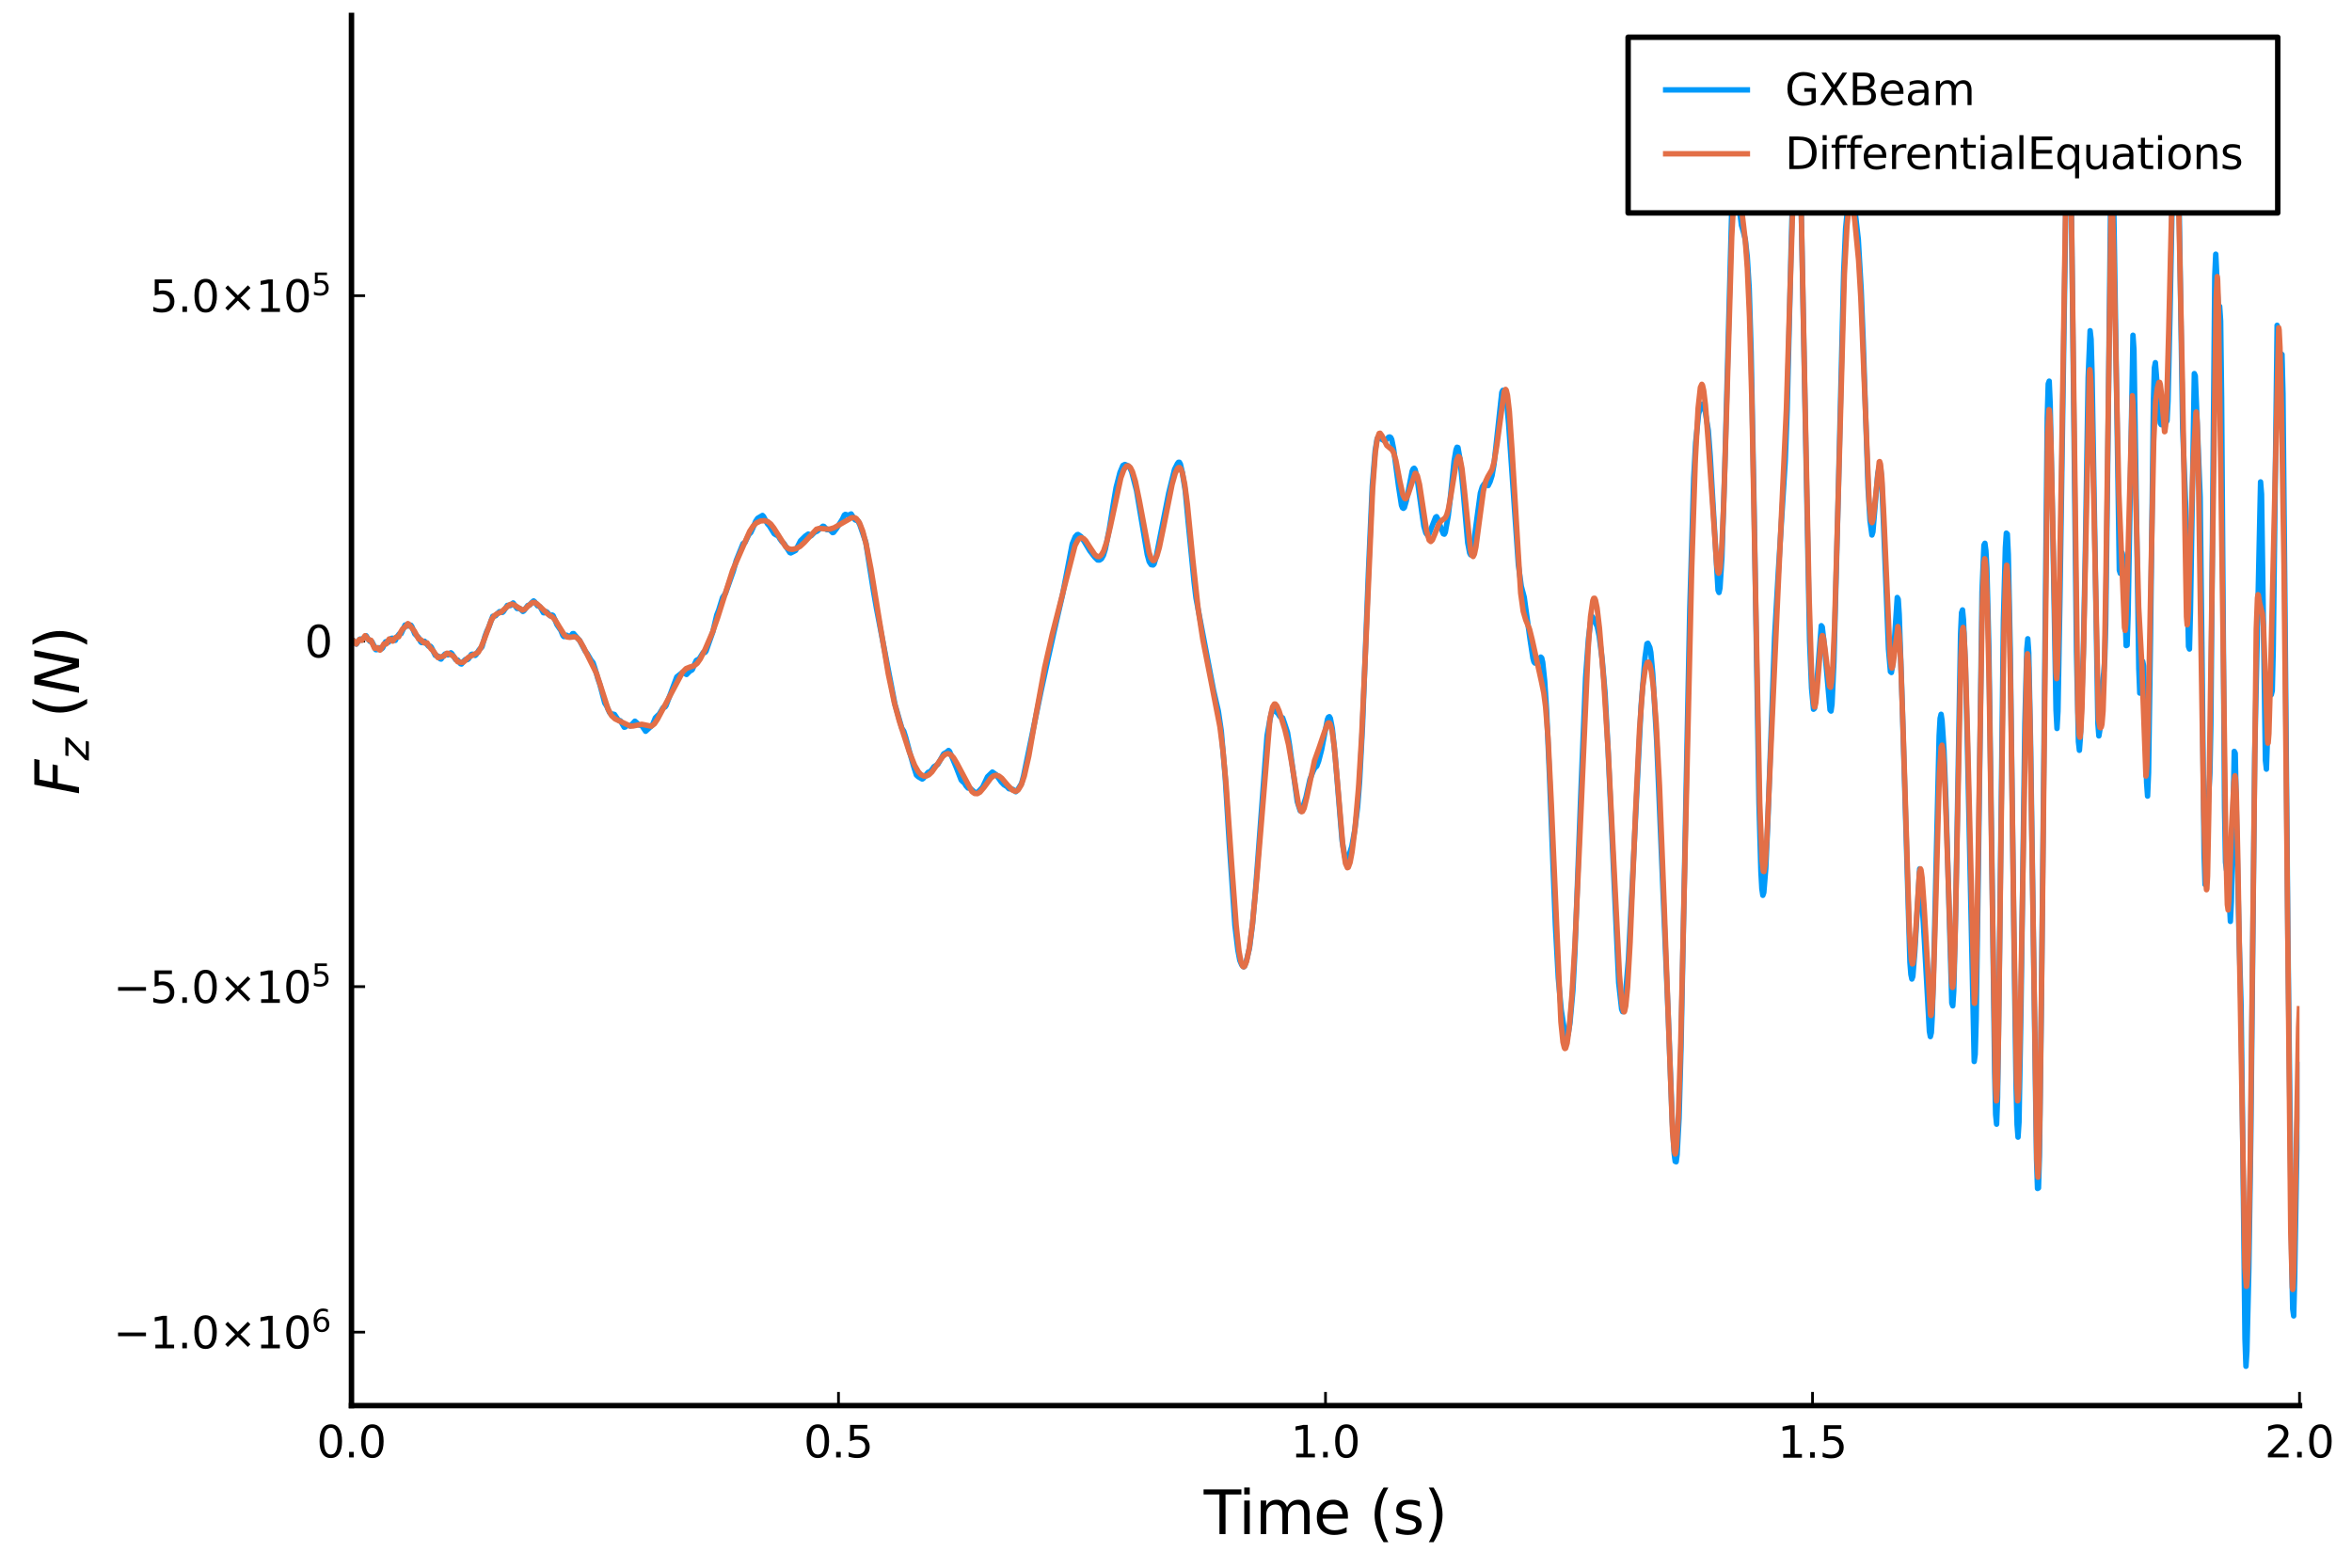 <?xml version="1.0" encoding="utf-8" standalone="no"?>
<!DOCTYPE svg PUBLIC "-//W3C//DTD SVG 1.1//EN"
  "http://www.w3.org/Graphics/SVG/1.1/DTD/svg11.dtd">
<svg xmlns:xlink="http://www.w3.org/1999/xlink" width="432pt" height="288pt" viewBox="0 0 432 288" xmlns="http://www.w3.org/2000/svg" version="1.1">
 <defs>
  <style type="text/css">*{stroke-linejoin: round; stroke-linecap: butt}</style>
 </defs>
 <g id="figure_1">
  <g id="patch_1">
   <path d="M 0 288 
L 432 288 
L 432 0 
L 0 0 
z
" style="fill: #ffffff"/>
  </g>
  <g id="axes_1">
   <g id="patch_2">
    <path d="M 64.558 258.225 
L 422.362 258.225 
L 422.362 2.835 
L 64.558 2.835 
z
" style="fill: #ffffff"/>
   </g>
   <g id="line2d_1">
    <path d="M 64.558 117.788 
L 64.736 117.624 
L 64.915 117.674 
L 65.452 118.327 
L 65.81 117.789 
L 66.168 117.391 
L 66.525 117.553 
L 66.704 117.438 
L 67.241 116.789 
L 67.599 117.37 
L 67.957 117.832 
L 68.314 117.893 
L 68.672 118.609 
L 69.03 119.357 
L 69.209 119.35 
L 69.567 119.01 
L 69.746 119.011 
L 70.104 119.183 
L 70.282 119.024 
L 70.819 117.906 
L 70.998 117.856 
L 71.356 117.985 
L 71.714 117.524 
L 71.893 117.274 
L 72.071 117.243 
L 72.608 117.643 
L 72.966 116.953 
L 73.324 116.47 
L 73.682 116.396 
L 74.039 115.612 
L 74.397 114.824 
L 74.576 114.8 
L 74.934 115.007 
L 75.471 114.851 
L 75.649 115.104 
L 76.186 116.448 
L 76.902 117.152 
L 77.26 117.902 
L 77.439 118.053 
L 77.975 117.802 
L 78.333 118.263 
L 78.691 118.694 
L 79.049 118.722 
L 79.228 118.911 
L 79.943 120.392 
L 80.48 120.547 
L 80.838 121.029 
L 81.017 121.08 
L 81.374 120.562 
L 81.732 120.161 
L 82.269 120.308 
L 82.806 119.921 
L 82.984 120.06 
L 83.7 121.184 
L 84.058 121.253 
L 84.416 121.704 
L 84.595 121.937 
L 84.773 121.985 
L 85.131 121.505 
L 85.489 121.153 
L 85.847 121.18 
L 86.026 121.058 
L 86.563 120.237 
L 86.741 120.175 
L 87.278 120.41 
L 87.457 120.245 
L 87.994 119.387 
L 88.53 118.83 
L 89.067 116.925 
L 89.425 115.956 
L 89.783 115.206 
L 90.498 113.23 
L 90.856 113.157 
L 91.035 113.121 
L 91.393 112.707 
L 91.751 112.362 
L 92.287 112.503 
L 92.466 112.341 
L 93.182 111.219 
L 93.719 111.252 
L 94.255 110.771 
L 94.613 111.3 
L 94.971 111.784 
L 95.508 111.788 
L 96.044 112.327 
L 96.223 112.211 
L 96.939 111.238 
L 97.297 111.137 
L 97.654 110.709 
L 98.012 110.397 
L 98.191 110.537 
L 98.728 111.291 
L 99.086 111.387 
L 99.265 111.566 
L 99.801 112.56 
L 99.98 112.587 
L 100.338 112.373 
L 100.517 112.489 
L 101.054 113.14 
L 101.411 112.984 
L 101.59 113.086 
L 101.948 113.91 
L 102.306 114.779 
L 103.022 115.829 
L 103.379 116.719 
L 103.558 116.935 
L 103.737 116.916 
L 104.095 116.701 
L 104.453 116.897 
L 104.632 116.978 
L 104.811 116.87 
L 105.168 116.413 
L 105.347 116.393 
L 106.242 117.423 
L 106.421 117.593 
L 107.494 119.626 
L 107.852 120.072 
L 108.567 121.299 
L 108.925 121.736 
L 109.283 122.803 
L 109.82 124.69 
L 110.178 125.72 
L 111.072 129.145 
L 111.43 129.7 
L 111.967 130.912 
L 112.146 131.097 
L 112.861 131.251 
L 113.577 132.309 
L 113.935 132.403 
L 114.292 132.993 
L 114.65 133.593 
L 114.829 133.561 
L 115.187 133.235 
L 115.545 133.301 
L 115.724 133.361 
L 115.902 133.274 
L 116.618 132.49 
L 116.976 132.808 
L 117.334 133.175 
L 117.87 133.285 
L 118.586 134.342 
L 119.838 133.184 
L 120.375 131.87 
L 120.733 131.508 
L 121.091 131.184 
L 121.806 129.986 
L 122.164 129.868 
L 122.343 129.604 
L 124.311 124.354 
L 125.384 123.502 
L 126.1 123.91 
L 126.816 123.177 
L 126.994 123.153 
L 127.173 122.999 
L 127.531 122.114 
L 127.889 121.328 
L 128.426 121.045 
L 129.141 119.889 
L 129.499 119.849 
L 129.678 119.62 
L 130.93 116.077 
L 131.646 112.992 
L 132.004 112.084 
L 132.719 109.766 
L 133.256 108.983 
L 134.687 104.93 
L 135.224 102.978 
L 136.476 99.858 
L 136.834 99.669 
L 137.192 98.915 
L 137.55 98.189 
L 137.907 97.825 
L 138.265 97.057 
L 138.802 95.752 
L 139.16 95.223 
L 140.054 94.691 
L 140.233 94.876 
L 140.949 96.2 
L 141.307 96.601 
L 142.201 98.05 
L 142.559 98.282 
L 142.917 98.422 
L 143.275 99.038 
L 143.632 99.531 
L 143.99 99.839 
L 145.064 101.505 
L 145.242 101.581 
L 145.779 101.312 
L 146.137 101.115 
L 146.495 100.41 
L 147.031 99.356 
L 147.926 98.48 
L 148.463 98.112 
L 148.999 98.413 
L 149.357 98.045 
L 149.715 97.72 
L 150.073 97.597 
L 150.967 96.826 
L 151.146 96.674 
L 151.325 96.703 
L 151.862 97.298 
L 152.399 97.303 
L 152.935 97.851 
L 153.114 97.793 
L 153.651 97.081 
L 154.724 95.383 
L 155.082 94.616 
L 155.261 94.497 
L 155.798 94.667 
L 156.334 94.419 
L 156.692 94.984 
L 157.05 95.495 
L 157.587 95.702 
L 157.945 96.45 
L 159.018 99.596 
L 160.449 108.675 
L 160.986 111.773 
L 164.385 129.429 
L 165.637 133.767 
L 165.995 134.314 
L 166.353 135.456 
L 167.069 138.14 
L 167.784 140.694 
L 168.321 142.384 
L 168.679 142.708 
L 169.394 143.117 
L 169.573 143.007 
L 170.468 141.886 
L 170.825 141.783 
L 171.183 141.368 
L 171.541 140.854 
L 172.257 140.417 
L 173.33 138.487 
L 173.867 138.185 
L 174.225 137.871 
L 174.404 138.023 
L 175.656 141.007 
L 176.55 143.316 
L 176.908 143.671 
L 177.087 143.767 
L 177.445 144.367 
L 177.803 144.771 
L 178.16 144.778 
L 179.055 145.588 
L 179.592 145.56 
L 180.486 144.594 
L 181.381 142.7 
L 182.275 141.836 
L 182.991 142.342 
L 183.885 143.625 
L 184.422 144.179 
L 184.959 144.511 
L 185.317 144.898 
L 185.674 144.946 
L 186.032 145.013 
L 186.569 145.446 
L 186.927 145.078 
L 187.642 143.91 
L 188 142.555 
L 191.22 126.937 
L 192.473 121.144 
L 193.546 116.291 
L 195.156 109.271 
L 196.945 99.921 
L 197.482 98.622 
L 197.84 98.228 
L 198.019 98.196 
L 198.555 98.574 
L 199.092 99.385 
L 200.165 101.18 
L 201.06 102.343 
L 201.597 102.873 
L 201.954 102.885 
L 202.312 102.652 
L 202.67 102.015 
L 203.028 100.858 
L 203.743 97.231 
L 204.459 92.757 
L 204.996 89.575 
L 205.711 86.806 
L 206.248 85.508 
L 206.606 85.329 
L 206.964 85.471 
L 207.5 85.885 
L 207.858 86.665 
L 208.753 90.137 
L 209.647 95.482 
L 210.721 101.875 
L 211.078 103.187 
L 211.436 103.733 
L 211.794 103.792 
L 211.973 103.616 
L 212.331 102.428 
L 214.657 90.6 
L 215.73 86.232 
L 216.267 85.167 
L 216.446 84.933 
L 216.624 84.927 
L 216.803 85.255 
L 217.161 86.773 
L 217.698 90.157 
L 218.235 95.877 
L 219.308 106.825 
L 219.666 109.84 
L 222.886 126.772 
L 223.781 130.658 
L 224.317 134.295 
L 225.033 142.699 
L 225.748 154.349 
L 226.822 170.024 
L 227.359 174.515 
L 227.716 176.418 
L 228.074 177.27 
L 228.432 177.62 
L 228.611 177.463 
L 228.969 176.366 
L 229.505 174.127 
L 230.042 169.849 
L 230.579 163.889 
L 232.726 135.142 
L 233.262 132.167 
L 233.62 130.585 
L 233.799 130.338 
L 234.694 131.021 
L 235.051 131.599 
L 235.588 131.874 
L 235.946 132.919 
L 236.483 134.578 
L 236.84 136.806 
L 238.272 147.275 
L 238.808 148.941 
L 238.987 149.033 
L 239.166 148.715 
L 239.882 146.434 
L 240.597 143.185 
L 241.134 141.814 
L 241.492 141.061 
L 241.85 140.76 
L 242.207 139.803 
L 242.744 137.731 
L 243.818 132.15 
L 243.996 131.753 
L 244.175 131.664 
L 244.354 131.983 
L 244.712 133.846 
L 245.249 139.081 
L 246.501 154.449 
L 247.038 157.491 
L 247.217 157.921 
L 247.396 157.951 
L 247.753 157.223 
L 248.29 155.495 
L 248.827 152.533 
L 249.364 148.219 
L 249.721 143.584 
L 250.258 133.356 
L 251.331 105.419 
L 252.047 89.261 
L 252.584 82.758 
L 252.942 80.603 
L 253.12 80.327 
L 254.015 80.825 
L 254.373 81.024 
L 254.731 80.655 
L 255.088 80.302 
L 255.267 80.271 
L 255.446 80.388 
L 255.625 80.752 
L 255.983 82.545 
L 256.877 89.356 
L 257.414 92.828 
L 257.593 93.271 
L 257.772 93.385 
L 257.951 93.222 
L 258.309 91.988 
L 259.382 86.536 
L 259.561 86.139 
L 259.74 86.019 
L 259.919 86.265 
L 260.277 87.779 
L 261.171 94.241 
L 261.529 96.682 
L 261.887 97.91 
L 262.245 98.383 
L 262.423 98.243 
L 263.497 95.482 
L 263.676 95.037 
L 263.855 94.911 
L 264.034 95.225 
L 264.749 97.222 
L 265.107 98.067 
L 265.286 98.133 
L 265.465 97.789 
L 266.001 94.781 
L 266.359 91.728 
L 267.075 84.715 
L 267.433 82.631 
L 267.612 82.162 
L 267.79 82.215 
L 268.148 84.251 
L 268.685 89.56 
L 269.579 99.71 
L 269.937 101.583 
L 270.116 101.927 
L 270.295 101.617 
L 270.653 99.925 
L 271.369 94.536 
L 271.905 90.578 
L 272.263 89.423 
L 272.621 88.88 
L 272.8 88.893 
L 273.336 89.211 
L 273.694 88.486 
L 274.052 87.358 
L 274.41 85.297 
L 275.841 72.093 
L 276.02 71.717 
L 276.199 71.72 
L 276.557 72.749 
L 276.736 73.775 
L 277.093 77.854 
L 278.882 103.756 
L 279.419 107.693 
L 279.956 109.712 
L 281.029 117.441 
L 281.566 120.953 
L 281.745 121.589 
L 281.924 121.813 
L 282.282 121.769 
L 282.639 121.327 
L 282.997 120.713 
L 283.176 120.889 
L 283.355 121.665 
L 283.713 125.063 
L 284.071 130.526 
L 284.607 142.771 
L 285.681 169.916 
L 286.217 179.687 
L 286.754 185.479 
L 287.291 188.997 
L 287.649 190.249 
L 287.828 190.423 
L 288.006 190.126 
L 288.364 187.919 
L 288.901 181.975 
L 289.259 175.112 
L 290.332 146.301 
L 291.227 124.542 
L 291.763 117.289 
L 292.121 114.43 
L 292.3 113.566 
L 292.479 113.292 
L 292.837 113.906 
L 293.373 115.146 
L 293.731 116.89 
L 294.268 121.076 
L 294.805 127.298 
L 295.341 137.354 
L 297.309 180.552 
L 297.846 185.382 
L 298.025 185.845 
L 298.204 185.43 
L 298.562 182.673 
L 299.098 176.244 
L 299.814 162.197 
L 301.424 129.701 
L 302.14 120.836 
L 302.498 118.273 
L 302.676 118.175 
L 303.034 118.954 
L 303.213 119.855 
L 303.571 123.814 
L 304.287 136.151 
L 306.433 187.186 
L 307.149 206.016 
L 307.507 211.964 
L 307.686 213.352 
L 307.865 213.432 
L 308.043 212.119 
L 308.401 205.428 
L 308.759 192.432 
L 309.654 147.06 
L 310.369 111.782 
L 311.085 87.843 
L 311.443 81.359 
L 311.979 76.117 
L 312.337 74.74 
L 312.695 74.226 
L 312.874 74.368 
L 313.232 75.752 
L 313.768 79.054 
L 314.126 83.84 
L 315.557 108.43 
L 315.736 108.848 
L 315.915 108.013 
L 316.273 102.375 
L 316.81 85.543 
L 318.062 38.961 
L 318.42 33.294 
L 318.599 32.172 
L 318.778 32.443 
L 319.135 35.394 
L 319.851 41.359 
L 320.209 42.585 
L 320.567 44.01 
L 320.924 47.14 
L 321.282 52.965 
L 321.64 64.757 
L 322.177 93.123 
L 323.071 147.444 
L 323.429 160.041 
L 323.608 163.284 
L 323.787 164.48 
L 323.966 163.957 
L 324.324 159.572 
L 324.681 151.564 
L 325.934 117.209 
L 326.649 104.735 
L 327.902 84.72 
L 328.259 75.366 
L 328.975 45.716 
L 329.691 20.235 
L 329.87 17.601 
L 330.048 17.127 
L 330.227 18.657 
L 330.406 21.795 
L 330.764 34.662 
L 332.374 117.792 
L 332.732 126.411 
L 333.09 130.293 
L 333.269 130.143 
L 333.626 126.396 
L 334.521 114.945 
L 334.7 115.183 
L 335.058 118.291 
L 336.131 130.421 
L 336.31 130.63 
L 336.489 129.38 
L 336.847 121.506 
L 337.562 93.999 
L 338.636 49.912 
L 338.994 41.907 
L 339.53 36.411 
L 339.888 33.538 
L 340.067 33.516 
L 340.425 36.092 
L 341.319 43.981 
L 341.856 53.351 
L 342.214 62.521 
L 343.108 89.49 
L 343.466 95.608 
L 343.824 98.288 
L 344.003 97.734 
L 344.361 93.445 
L 344.897 87.024 
L 345.255 85.329 
L 345.434 86.057 
L 345.613 88.125 
L 345.971 96.759 
L 346.865 119.242 
L 347.223 123.389 
L 347.402 123.546 
L 347.581 122.466 
L 347.939 117.94 
L 348.475 109.767 
L 348.654 110.086 
L 348.833 112.843 
L 349.37 128.565 
L 350.801 176.742 
L 350.98 179.006 
L 351.159 179.855 
L 351.338 179.37 
L 351.696 174.956 
L 352.59 159.617 
L 352.769 161.125 
L 353.485 173.277 
L 354.379 189.485 
L 354.558 190.432 
L 354.737 189.703 
L 354.916 186.501 
L 355.274 173.55 
L 356.168 135.155 
L 356.347 131.969 
L 356.526 131.222 
L 356.705 132.384 
L 357.063 137.83 
L 357.42 147.154 
L 358.494 184.275 
L 358.673 184.783 
L 358.852 182.101 
L 359.21 167.299 
L 360.104 116.451 
L 360.283 112.556 
L 360.462 112.05 
L 360.641 113.903 
L 360.999 122.419 
L 361.356 136.693 
L 362.609 195.006 
L 362.788 193.689 
L 362.966 187.398 
L 363.324 163.276 
L 364.04 108.744 
L 364.398 100.141 
L 364.577 99.805 
L 364.755 101.145 
L 364.934 104.398 
L 365.292 118.729 
L 365.829 155.938 
L 366.366 197.016 
L 366.545 204.745 
L 366.723 206.516 
L 366.902 201.622 
L 367.26 175.001 
L 367.976 113.799 
L 368.334 100.629 
L 368.512 97.939 
L 368.691 98.105 
L 368.87 101.838 
L 369.228 119.141 
L 369.944 174.903 
L 370.301 199.556 
L 370.48 206.563 
L 370.659 208.907 
L 370.838 206.139 
L 371.196 185.646 
L 371.912 132.917 
L 372.269 119.269 
L 372.448 117.348 
L 372.627 119.901 
L 372.985 137.602 
L 374.058 213.008 
L 374.237 218.329 
L 374.416 218.236 
L 374.595 212.307 
L 374.953 184.439 
L 376.026 76.688 
L 376.205 70.514 
L 376.384 70.019 
L 376.563 74.169 
L 377.1 100.235 
L 377.636 130.429 
L 377.815 133.832 
L 377.994 130.669 
L 378.352 110.414 
L 379.783 14.821 
L 379.962 12.541 
L 380.141 16.426 
L 380.499 40.716 
L 381.393 119.715 
L 381.751 136.246 
L 381.93 137.84 
L 382.109 135.515 
L 382.646 120.068 
L 383.004 102.329 
L 383.54 69.369 
L 383.898 60.753 
L 384.077 62.33 
L 384.256 68.648 
L 385.329 132.972 
L 385.508 135.195 
L 385.687 134.136 
L 386.224 124.842 
L 386.403 123.569 
L 386.582 121.228 
L 386.76 114.894 
L 387.118 86.504 
L 387.655 37.545 
L 387.834 29.387 
L 388.013 28.384 
L 388.192 34.878 
L 389.265 104.751 
L 389.444 105.332 
L 389.802 101.594 
L 389.981 102.768 
L 390.517 118.607 
L 390.696 118.52 
L 390.875 112.995 
L 391.77 61.588 
L 391.949 64.272 
L 392.306 87.288 
L 392.843 122.859 
L 393.022 127.327 
L 393.201 127.242 
L 393.559 121.508 
L 393.738 122.388 
L 394.095 136.335 
L 394.274 143.759 
L 394.453 146.252 
L 394.632 141.959 
L 394.99 117.234 
L 395.527 73.771 
L 395.706 67.567 
L 395.884 66.623 
L 396.779 77.749 
L 396.958 78.022 
L 397.137 77.363 
L 397.495 75.395 
L 397.852 77.622 
L 398.031 77.28 
L 398.21 73.634 
L 398.568 58.103 
L 399.463 11.27 
L 399.641 10.063 
L 399.82 13.962 
L 400.178 33.326 
L 400.894 78.689 
L 401.43 92.287 
L 401.967 118.773 
L 402.146 119.234 
L 402.325 112.489 
L 403.041 68.633 
L 403.219 69.058 
L 404.114 91.365 
L 404.472 122.222 
L 404.83 156.909 
L 405.008 162.493 
L 405.187 159.759 
L 405.545 148.268 
L 405.903 142.017 
L 406.082 132.777 
L 406.44 90.297 
L 406.798 50.659 
L 406.976 46.697 
L 407.513 58.031 
L 407.692 56.27 
L 407.871 58.95 
L 408.05 73.06 
L 408.587 148.399 
L 408.765 158.397 
L 408.944 159.824 
L 409.123 159.46 
L 409.302 162.05 
L 409.66 169.267 
L 409.839 165.653 
L 410.376 138.035 
L 410.554 138.377 
L 410.912 156.172 
L 411.27 172.642 
L 411.628 184.675 
L 411.986 213.899 
L 412.343 245.944 
L 412.522 250.997 
L 412.701 248.178 
L 413.059 232.933 
L 413.417 208.791 
L 414.132 138.548 
L 415.206 88.53 
L 415.385 90.758 
L 415.743 115.473 
L 416.1 139.698 
L 416.279 141.3 
L 416.816 125.47 
L 416.995 125.638 
L 417.174 127.629 
L 417.353 126.901 
L 417.532 119.333 
L 418.247 59.76 
L 418.426 60.969 
L 418.605 64.984 
L 418.784 66.458 
L 418.963 64.999 
L 419.142 65.115 
L 419.321 72.331 
L 419.678 110.217 
L 420.215 171.502 
L 420.931 232.193 
L 421.11 240.484 
L 421.289 241.746 
L 421.467 235.054 
L 422.004 202.581 
L 422.362 195.053 
L 422.362 195.053 
" clip-path="url(#pd080beb62a)" style="fill: none; stroke: #009afa"/>
   </g>
   <g id="matplotlib.axis_1">
    <g id="xtick_1">
     <g id="line2d_2">
      <defs>
       <path id="mdc38fee897" d="M 0 0 
L 0 -2.5 
" style="stroke: #000000; stroke-width: 0.5"/>
      </defs>
      <g>
       <use xlink:href="#mdc38fee897" x="64.558" y="258.225" style="stroke: #000000; stroke-width: 0.5"/>
      </g>
     </g>
     <g id="text_1">
      <!-- $0.0$ -->
      <g transform="translate(58.158 267.804)scale(0.08 -0.08)">
       <defs>
        <path id="DejaVuSans-30" d="M 2034 4250 
Q 1547 4250 1301 3770 
Q 1056 3291 1056 2328 
Q 1056 1369 1301 889 
Q 1547 409 2034 409 
Q 2525 409 2770 889 
Q 3016 1369 3016 2328 
Q 3016 3291 2770 3770 
Q 2525 4250 2034 4250 
z
M 2034 4750 
Q 2819 4750 3233 4129 
Q 3647 3509 3647 2328 
Q 3647 1150 3233 529 
Q 2819 -91 2034 -91 
Q 1250 -91 836 529 
Q 422 1150 422 2328 
Q 422 3509 836 4129 
Q 1250 4750 2034 4750 
z
" transform="scale(0.016)"/>
        <path id="DejaVuSans-2e" d="M 684 794 
L 1344 794 
L 1344 0 
L 684 0 
L 684 794 
z
" transform="scale(0.016)"/>
       </defs>
       <use xlink:href="#DejaVuSans-30" transform="translate(0 0.781)"/>
       <use xlink:href="#DejaVuSans-2e" transform="translate(63.623 0.781)"/>
       <use xlink:href="#DejaVuSans-30" transform="translate(95.41 0.781)"/>
      </g>
     </g>
    </g>
    <g id="xtick_2">
     <g id="line2d_3">
      <g>
       <use xlink:href="#mdc38fee897" x="154.009" y="258.225" style="stroke: #000000; stroke-width: 0.5"/>
      </g>
     </g>
     <g id="text_2">
      <!-- $0.5$ -->
      <g transform="translate(147.609 267.804)scale(0.08 -0.08)">
       <defs>
        <path id="DejaVuSans-35" d="M 691 4666 
L 3169 4666 
L 3169 4134 
L 1269 4134 
L 1269 2991 
Q 1406 3038 1543 3061 
Q 1681 3084 1819 3084 
Q 2600 3084 3056 2656 
Q 3513 2228 3513 1497 
Q 3513 744 3044 326 
Q 2575 -91 1722 -91 
Q 1428 -91 1123 -41 
Q 819 9 494 109 
L 494 744 
Q 775 591 1075 516 
Q 1375 441 1709 441 
Q 2250 441 2565 725 
Q 2881 1009 2881 1497 
Q 2881 1984 2565 2268 
Q 2250 2553 1709 2553 
Q 1456 2553 1204 2497 
Q 953 2441 691 2322 
L 691 4666 
z
" transform="scale(0.016)"/>
       </defs>
       <use xlink:href="#DejaVuSans-30" transform="translate(0 0.781)"/>
       <use xlink:href="#DejaVuSans-2e" transform="translate(63.623 0.781)"/>
       <use xlink:href="#DejaVuSans-35" transform="translate(95.41 0.781)"/>
      </g>
     </g>
    </g>
    <g id="xtick_3">
     <g id="line2d_4">
      <g>
       <use xlink:href="#mdc38fee897" x="243.46" y="258.225" style="stroke: #000000; stroke-width: 0.5"/>
      </g>
     </g>
     <g id="text_3">
      <!-- $1.0$ -->
      <g transform="translate(237.06 267.804)scale(0.08 -0.08)">
       <defs>
        <path id="DejaVuSans-31" d="M 794 531 
L 1825 531 
L 1825 4091 
L 703 3866 
L 703 4441 
L 1819 4666 
L 2450 4666 
L 2450 531 
L 3481 531 
L 3481 0 
L 794 0 
L 794 531 
z
" transform="scale(0.016)"/>
       </defs>
       <use xlink:href="#DejaVuSans-31" transform="translate(0 0.781)"/>
       <use xlink:href="#DejaVuSans-2e" transform="translate(63.623 0.781)"/>
       <use xlink:href="#DejaVuSans-30" transform="translate(95.41 0.781)"/>
      </g>
     </g>
    </g>
    <g id="xtick_4">
     <g id="line2d_5">
      <g>
       <use xlink:href="#mdc38fee897" x="332.911" y="258.225" style="stroke: #000000; stroke-width: 0.5"/>
      </g>
     </g>
     <g id="text_4">
      <!-- $1.5$ -->
      <g transform="translate(326.511 267.804)scale(0.08 -0.08)">
       <use xlink:href="#DejaVuSans-31" transform="translate(0 0.094)"/>
       <use xlink:href="#DejaVuSans-2e" transform="translate(63.623 0.094)"/>
       <use xlink:href="#DejaVuSans-35" transform="translate(95.41 0.094)"/>
      </g>
     </g>
    </g>
    <g id="xtick_5">
     <g id="line2d_6">
      <g>
       <use xlink:href="#mdc38fee897" x="422.362" y="258.225" style="stroke: #000000; stroke-width: 0.5"/>
      </g>
     </g>
     <g id="text_5">
      <!-- $2.0$ -->
      <g transform="translate(415.962 267.804)scale(0.08 -0.08)">
       <defs>
        <path id="DejaVuSans-32" d="M 1228 531 
L 3431 531 
L 3431 0 
L 469 0 
L 469 531 
Q 828 903 1448 1529 
Q 2069 2156 2228 2338 
Q 2531 2678 2651 2914 
Q 2772 3150 2772 3378 
Q 2772 3750 2511 3984 
Q 2250 4219 1831 4219 
Q 1534 4219 1204 4116 
Q 875 4013 500 3803 
L 500 4441 
Q 881 4594 1212 4672 
Q 1544 4750 1819 4750 
Q 2544 4750 2975 4387 
Q 3406 4025 3406 3419 
Q 3406 3131 3298 2873 
Q 3191 2616 2906 2266 
Q 2828 2175 2409 1742 
Q 1991 1309 1228 531 
z
" transform="scale(0.016)"/>
       </defs>
       <use xlink:href="#DejaVuSans-32" transform="translate(0 0.781)"/>
       <use xlink:href="#DejaVuSans-2e" transform="translate(63.623 0.781)"/>
       <use xlink:href="#DejaVuSans-30" transform="translate(95.41 0.781)"/>
      </g>
     </g>
    </g>
    <g id="text_6">
     <!-- Time (s) -->
     <g transform="translate(221.098 281.826)scale(0.11 -0.11)">
      <defs>
       <path id="DejaVuSans-54" d="M -19 4666 
L 3928 4666 
L 3928 4134 
L 2272 4134 
L 2272 0 
L 1638 0 
L 1638 4134 
L -19 4134 
L -19 4666 
z
" transform="scale(0.016)"/>
       <path id="DejaVuSans-69" d="M 603 3500 
L 1178 3500 
L 1178 0 
L 603 0 
L 603 3500 
z
M 603 4863 
L 1178 4863 
L 1178 4134 
L 603 4134 
L 603 4863 
z
" transform="scale(0.016)"/>
       <path id="DejaVuSans-6d" d="M 3328 2828 
Q 3544 3216 3844 3400 
Q 4144 3584 4550 3584 
Q 5097 3584 5394 3201 
Q 5691 2819 5691 2113 
L 5691 0 
L 5113 0 
L 5113 2094 
Q 5113 2597 4934 2840 
Q 4756 3084 4391 3084 
Q 3944 3084 3684 2787 
Q 3425 2491 3425 1978 
L 3425 0 
L 2847 0 
L 2847 2094 
Q 2847 2600 2669 2842 
Q 2491 3084 2119 3084 
Q 1678 3084 1418 2786 
Q 1159 2488 1159 1978 
L 1159 0 
L 581 0 
L 581 3500 
L 1159 3500 
L 1159 2956 
Q 1356 3278 1631 3431 
Q 1906 3584 2284 3584 
Q 2666 3584 2933 3390 
Q 3200 3197 3328 2828 
z
" transform="scale(0.016)"/>
       <path id="DejaVuSans-65" d="M 3597 1894 
L 3597 1613 
L 953 1613 
Q 991 1019 1311 708 
Q 1631 397 2203 397 
Q 2534 397 2845 478 
Q 3156 559 3463 722 
L 3463 178 
Q 3153 47 2828 -22 
Q 2503 -91 2169 -91 
Q 1331 -91 842 396 
Q 353 884 353 1716 
Q 353 2575 817 3079 
Q 1281 3584 2069 3584 
Q 2775 3584 3186 3129 
Q 3597 2675 3597 1894 
z
M 3022 2063 
Q 3016 2534 2758 2815 
Q 2500 3097 2075 3097 
Q 1594 3097 1305 2825 
Q 1016 2553 972 2059 
L 3022 2063 
z
" transform="scale(0.016)"/>
       <path id="DejaVuSans-20" transform="scale(0.016)"/>
       <path id="DejaVuSans-28" d="M 1984 4856 
Q 1566 4138 1362 3434 
Q 1159 2731 1159 2009 
Q 1159 1288 1364 580 
Q 1569 -128 1984 -844 
L 1484 -844 
Q 1016 -109 783 600 
Q 550 1309 550 2009 
Q 550 2706 781 3412 
Q 1013 4119 1484 4856 
L 1984 4856 
z
" transform="scale(0.016)"/>
       <path id="DejaVuSans-73" d="M 2834 3397 
L 2834 2853 
Q 2591 2978 2328 3040 
Q 2066 3103 1784 3103 
Q 1356 3103 1142 2972 
Q 928 2841 928 2578 
Q 928 2378 1081 2264 
Q 1234 2150 1697 2047 
L 1894 2003 
Q 2506 1872 2764 1633 
Q 3022 1394 3022 966 
Q 3022 478 2636 193 
Q 2250 -91 1575 -91 
Q 1294 -91 989 -36 
Q 684 19 347 128 
L 347 722 
Q 666 556 975 473 
Q 1284 391 1588 391 
Q 1994 391 2212 530 
Q 2431 669 2431 922 
Q 2431 1156 2273 1281 
Q 2116 1406 1581 1522 
L 1381 1569 
Q 847 1681 609 1914 
Q 372 2147 372 2553 
Q 372 3047 722 3315 
Q 1072 3584 1716 3584 
Q 2034 3584 2315 3537 
Q 2597 3491 2834 3397 
z
" transform="scale(0.016)"/>
       <path id="DejaVuSans-29" d="M 513 4856 
L 1013 4856 
Q 1481 4119 1714 3412 
Q 1947 2706 1947 2009 
Q 1947 1309 1714 600 
Q 1481 -109 1013 -844 
L 513 -844 
Q 928 -128 1133 580 
Q 1338 1288 1338 2009 
Q 1338 2731 1133 3434 
Q 928 4138 513 4856 
z
" transform="scale(0.016)"/>
      </defs>
      <use xlink:href="#DejaVuSans-54"/>
      <use xlink:href="#DejaVuSans-69" x="57.959"/>
      <use xlink:href="#DejaVuSans-6d" x="85.742"/>
      <use xlink:href="#DejaVuSans-65" x="183.154"/>
      <use xlink:href="#DejaVuSans-20" x="244.678"/>
      <use xlink:href="#DejaVuSans-28" x="276.465"/>
      <use xlink:href="#DejaVuSans-73" x="315.479"/>
      <use xlink:href="#DejaVuSans-29" x="367.578"/>
     </g>
    </g>
   </g>
   <g id="matplotlib.axis_2">
    <g id="ytick_1">
     <g id="line2d_7">
      <defs>
       <path id="m2994608288" d="M 0 0 
L 2.5 0 
" style="stroke: #000000; stroke-width: 0.5"/>
      </defs>
      <g>
       <use xlink:href="#m2994608288" x="64.558" y="244.724" style="stroke: #000000; stroke-width: 0.5"/>
      </g>
     </g>
     <g id="text_7">
      <!-- $-1.0×10^{6}$ -->
      <g transform="translate(20.818 247.763)scale(0.08 -0.08)">
       <defs>
        <path id="DejaVuSans-2212" d="M 678 2272 
L 4684 2272 
L 4684 1741 
L 678 1741 
L 678 2272 
z
" transform="scale(0.016)"/>
        <path id="DejaVuSans-d7" d="M 4488 3438 
L 3059 2003 
L 4488 575 
L 4116 197 
L 2681 1631 
L 1247 197 
L 878 575 
L 2303 2003 
L 878 3438 
L 1247 3816 
L 2681 2381 
L 4116 3816 
L 4488 3438 
z
" transform="scale(0.016)"/>
        <path id="DejaVuSans-36" d="M 2113 2584 
Q 1688 2584 1439 2293 
Q 1191 2003 1191 1497 
Q 1191 994 1439 701 
Q 1688 409 2113 409 
Q 2538 409 2786 701 
Q 3034 994 3034 1497 
Q 3034 2003 2786 2293 
Q 2538 2584 2113 2584 
z
M 3366 4563 
L 3366 3988 
Q 3128 4100 2886 4159 
Q 2644 4219 2406 4219 
Q 1781 4219 1451 3797 
Q 1122 3375 1075 2522 
Q 1259 2794 1537 2939 
Q 1816 3084 2150 3084 
Q 2853 3084 3261 2657 
Q 3669 2231 3669 1497 
Q 3669 778 3244 343 
Q 2819 -91 2113 -91 
Q 1303 -91 875 529 
Q 447 1150 447 2328 
Q 447 3434 972 4092 
Q 1497 4750 2381 4750 
Q 2619 4750 2861 4703 
Q 3103 4656 3366 4563 
z
" transform="scale(0.016)"/>
       </defs>
       <use xlink:href="#DejaVuSans-2212" transform="translate(0 0.766)"/>
       <use xlink:href="#DejaVuSans-31" transform="translate(83.789 0.766)"/>
       <use xlink:href="#DejaVuSans-2e" transform="translate(147.412 0.766)"/>
       <use xlink:href="#DejaVuSans-30" transform="translate(179.199 0.766)"/>
       <use xlink:href="#DejaVuSans-d7" transform="translate(242.822 0.766)"/>
       <use xlink:href="#DejaVuSans-31" transform="translate(326.611 0.766)"/>
       <use xlink:href="#DejaVuSans-30" transform="translate(390.234 0.766)"/>
       <use xlink:href="#DejaVuSans-36" transform="translate(454.814 39.047)scale(0.7)"/>
      </g>
     </g>
    </g>
    <g id="ytick_2">
     <g id="line2d_8">
      <g>
       <use xlink:href="#m2994608288" x="64.558" y="181.256" style="stroke: #000000; stroke-width: 0.5"/>
      </g>
     </g>
     <g id="text_8">
      <!-- $-5.0×10^{5}$ -->
      <g transform="translate(20.818 184.295)scale(0.08 -0.08)">
       <use xlink:href="#DejaVuSans-2212" transform="translate(0 0.684)"/>
       <use xlink:href="#DejaVuSans-35" transform="translate(83.789 0.684)"/>
       <use xlink:href="#DejaVuSans-2e" transform="translate(147.412 0.684)"/>
       <use xlink:href="#DejaVuSans-30" transform="translate(179.199 0.684)"/>
       <use xlink:href="#DejaVuSans-d7" transform="translate(242.822 0.684)"/>
       <use xlink:href="#DejaVuSans-31" transform="translate(326.611 0.684)"/>
       <use xlink:href="#DejaVuSans-30" transform="translate(390.234 0.684)"/>
       <use xlink:href="#DejaVuSans-35" transform="translate(454.814 38.966)scale(0.7)"/>
      </g>
     </g>
    </g>
    <g id="ytick_3">
     <g id="line2d_9">
      <g>
       <use xlink:href="#m2994608288" x="64.558" y="117.788" style="stroke: #000000; stroke-width: 0.5"/>
      </g>
     </g>
     <g id="text_9">
      <!-- $0$ -->
      <g transform="translate(55.938 120.827)scale(0.08 -0.08)">
       <use xlink:href="#DejaVuSans-30" transform="translate(0 0.781)"/>
      </g>
     </g>
    </g>
    <g id="ytick_4">
     <g id="line2d_10">
      <g>
       <use xlink:href="#m2994608288" x="64.558" y="54.32" style="stroke: #000000; stroke-width: 0.5"/>
      </g>
     </g>
     <g id="text_10">
      <!-- $5.0×10^{5}$ -->
      <g transform="translate(27.538 57.359)scale(0.08 -0.08)">
       <use xlink:href="#DejaVuSans-35" transform="translate(0 0.684)"/>
       <use xlink:href="#DejaVuSans-2e" transform="translate(63.623 0.684)"/>
       <use xlink:href="#DejaVuSans-30" transform="translate(95.41 0.684)"/>
       <use xlink:href="#DejaVuSans-d7" transform="translate(159.033 0.684)"/>
       <use xlink:href="#DejaVuSans-31" transform="translate(242.822 0.684)"/>
       <use xlink:href="#DejaVuSans-30" transform="translate(306.445 0.684)"/>
       <use xlink:href="#DejaVuSans-35" transform="translate(371.025 38.966)scale(0.7)"/>
      </g>
     </g>
    </g>
    <g id="text_11">
     <!-- $F_z$ ($N$) -->
     <g transform="translate(14.53 146.04)rotate(-90)scale(0.11 -0.11)">
      <defs>
       <path id="DejaVuSans-Oblique-46" d="M 1081 4666 
L 3756 4666 
L 3653 4134 
L 1606 4134 
L 1338 2759 
L 3188 2759 
L 3084 2228 
L 1234 2228 
L 800 0 
L 172 0 
L 1081 4666 
z
" transform="scale(0.016)"/>
       <path id="DejaVuSans-Oblique-7a" d="M 744 3500 
L 3475 3500 
L 3372 2975 
L 738 459 
L 2913 459 
L 2822 0 
L -19 0 
L 84 525 
L 2719 3041 
L 653 3041 
L 744 3500 
z
" transform="scale(0.016)"/>
       <path id="DejaVuSans-Oblique-4e" d="M 1081 4666 
L 1931 4666 
L 3219 666 
L 4000 4666 
L 4616 4666 
L 3706 0 
L 2853 0 
L 1569 4025 
L 788 0 
L 172 0 
L 1081 4666 
z
" transform="scale(0.016)"/>
      </defs>
      <use xlink:href="#DejaVuSans-Oblique-46" transform="translate(0 0.125)"/>
      <use xlink:href="#DejaVuSans-Oblique-7a" transform="translate(57.52 -16.281)scale(0.7)"/>
      <use xlink:href="#DejaVuSans-20" transform="translate(96.997 0.125)"/>
      <use xlink:href="#DejaVuSans-28" transform="translate(128.784 0.125)"/>
      <use xlink:href="#DejaVuSans-Oblique-4e" transform="translate(167.798 0.125)"/>
      <use xlink:href="#DejaVuSans-29" transform="translate(242.603 0.125)"/>
     </g>
    </g>
   </g>
   <g id="line2d_11">
    <path d="M 64.558 117.788 
L 64.812 117.614 
L 64.963 117.75 
L 65.426 118.313 
L 65.613 118.053 
L 66.001 117.487 
L 66.225 117.589 
L 66.451 117.632 
L 66.637 117.382 
L 67.057 116.784 
L 67.215 116.933 
L 67.721 117.563 
L 68.13 117.612 
L 68.348 118.111 
L 68.79 119.09 
L 68.972 119.059 
L 69.284 118.979 
L 69.535 119.262 
L 69.796 119.436 
L 69.955 119.247 
L 70.511 118.295 
L 70.947 118.294 
L 71.211 117.806 
L 71.484 117.386 
L 71.651 117.433 
L 72.128 117.782 
L 72.375 117.438 
L 72.694 117.08 
L 73.239 116.983 
L 73.59 116.132 
L 73.946 115.545 
L 74.452 115.147 
L 74.92 114.555 
L 75.074 114.664 
L 75.856 115.617 
L 76.1 115.915 
L 76.886 117.386 
L 77.311 117.542 
L 77.902 118.11 
L 78.442 118.103 
L 78.769 118.643 
L 79.194 119.217 
L 79.554 119.553 
L 80.429 120.808 
L 81.562 120.522 
L 82.078 120.006 
L 82.328 120.032 
L 83.308 120.562 
L 84.061 121.565 
L 84.637 121.677 
L 85.102 121.657 
L 85.438 121.356 
L 86.012 120.778 
L 87.839 119.833 
L 88.297 119.04 
L 88.96 117.431 
L 90.251 113.905 
L 90.777 113.126 
L 91.237 112.788 
L 92.03 112.454 
L 92.925 111.657 
L 93.653 111.061 
L 94.049 110.988 
L 94.529 111.192 
L 95.953 112.086 
L 96.371 111.938 
L 97.13 111.227 
L 97.779 110.718 
L 98.182 110.676 
L 98.622 110.925 
L 100.728 112.898 
L 101.479 113.359 
L 101.969 113.894 
L 102.743 115.178 
L 103.66 116.646 
L 104.134 117.016 
L 104.654 117.088 
L 105.528 116.977 
L 105.992 117.165 
L 106.501 117.719 
L 107.17 118.885 
L 109.558 123.707 
L 110.456 126.464 
L 111.695 130.296 
L 112.332 131.479 
L 112.975 132.069 
L 115.76 133.391 
L 116.246 133.377 
L 117.877 133.054 
L 119.624 133.416 
L 120.2 132.977 
L 120.764 132.124 
L 125.376 123.465 
L 126.01 122.827 
L 126.698 122.553 
L 127.482 122.319 
L 128.06 121.856 
L 128.631 121.046 
L 129.49 119.342 
L 130.894 116.092 
L 131.798 113.512 
L 134.557 104.792 
L 137.697 97.604 
L 138.323 96.652 
L 138.92 96.078 
L 139.692 95.705 
L 140.479 95.645 
L 141.004 95.82 
L 141.57 96.268 
L 142.136 97.006 
L 144.308 100.439 
L 144.924 100.841 
L 145.505 100.93 
L 146.228 100.772 
L 146.951 100.382 
L 147.748 99.645 
L 149.956 97.224 
L 150.528 97.064 
L 151.44 97.158 
L 152.378 97.209 
L 153.201 96.959 
L 154.429 96.252 
L 156.433 95.103 
L 156.982 95.101 
L 157.291 95.271 
L 157.858 96.023 
L 158.47 97.59 
L 159.113 100.087 
L 159.979 104.549 
L 161.591 114.44 
L 163.148 123.785 
L 164.257 129.057 
L 165.179 132.46 
L 166.994 138.082 
L 167.992 140.591 
L 168.646 141.741 
L 169.105 142.263 
L 169.639 142.566 
L 170.104 142.575 
L 170.604 142.341 
L 171.167 141.812 
L 172.185 140.365 
L 173.162 138.988 
L 173.65 138.568 
L 174.138 138.443 
L 174.61 138.632 
L 175.137 139.188 
L 175.743 140.191 
L 178.522 145.419 
L 179.02 145.773 
L 179.518 145.802 
L 179.992 145.532 
L 180.736 144.655 
L 182.016 142.917 
L 182.469 142.556 
L 182.966 142.419 
L 183.478 142.564 
L 184.009 142.974 
L 185.14 144.311 
L 186.001 145.181 
L 186.495 145.357 
L 186.766 145.292 
L 187.033 145.091 
L 187.582 144.19 
L 188.125 142.605 
L 188.96 138.924 
L 190.328 131.081 
L 191.878 122.616 
L 193.25 116.602 
L 197.44 100.257 
L 197.962 99.244 
L 198.303 98.896 
L 198.642 98.793 
L 199.003 98.925 
L 199.415 99.329 
L 200.226 100.589 
L 201.088 101.881 
L 201.485 102.208 
L 201.879 102.259 
L 202.271 101.971 
L 202.699 101.238 
L 203.277 99.535 
L 203.973 96.574 
L 205.865 87.8 
L 206.441 86.241 
L 206.912 85.622 
L 207.273 85.577 
L 207.625 85.902 
L 208.006 86.664 
L 208.544 88.445 
L 209.27 91.963 
L 211.057 101.521 
L 211.408 102.521 
L 211.764 102.982 
L 211.954 102.989 
L 212.145 102.83 
L 212.503 102.109 
L 212.941 100.578 
L 213.652 97.152 
L 215.275 89.03 
L 215.847 86.995 
L 216.263 86.097 
L 216.467 85.901 
L 216.644 85.887 
L 216.828 86.048 
L 217.171 86.879 
L 217.598 88.94 
L 218.088 92.641 
L 219.108 102.983 
L 220.074 111.931 
L 220.912 117.402 
L 222.286 124.375 
L 224.065 133.507 
L 224.645 138.079 
L 225.212 144.279 
L 226.215 158.63 
L 227.047 169.913 
L 227.569 174.711 
L 227.912 176.606 
L 228.273 177.534 
L 228.456 177.613 
L 228.622 177.475 
L 228.961 176.629 
L 229.472 174.12 
L 230.068 169.554 
L 230.847 161.236 
L 233.255 132.066 
L 233.73 129.866 
L 234.068 129.332 
L 234.242 129.337 
L 234.538 129.687 
L 234.946 130.647 
L 235.986 133.976 
L 236.664 136.787 
L 237.309 140.5 
L 238.488 147.758 
L 238.934 149.008 
L 239.085 149.118 
L 239.239 149.06 
L 239.538 148.48 
L 240.033 146.453 
L 241.437 139.744 
L 242.249 137.476 
L 243.125 134.885 
L 243.785 133.038 
L 243.951 132.82 
L 244.128 132.783 
L 244.316 133.01 
L 244.665 134.273 
L 245.062 137.124 
L 245.663 143.77 
L 246.66 155.518 
L 247.124 158.611 
L 247.48 159.414 
L 247.647 159.337 
L 247.975 158.445 
L 248.336 156.518 
L 248.872 152.243 
L 249.532 144.627 
L 250.093 135.403 
L 250.816 119.493 
L 252.105 90.019 
L 252.609 83.179 
L 252.966 80.594 
L 253.314 79.628 
L 253.492 79.585 
L 253.819 80.022 
L 254.726 81.847 
L 255.282 82.302 
L 255.677 82.637 
L 255.966 83.163 
L 256.393 84.601 
L 257.105 88.354 
L 257.679 90.914 
L 257.979 91.538 
L 258.146 91.618 
L 258.307 91.516 
L 258.62 90.867 
L 259.922 86.962 
L 260.07 86.976 
L 260.342 87.423 
L 260.731 89.009 
L 261.268 92.539 
L 262.016 97.517 
L 262.494 99.22 
L 262.799 99.483 
L 263.089 99.211 
L 263.519 98.192 
L 264.258 96.277 
L 264.706 95.693 
L 265.465 95.125 
L 265.739 94.555 
L 266.027 93.532 
L 266.459 91.173 
L 267.537 84.565 
L 267.854 83.871 
L 268.025 83.938 
L 268.186 84.307 
L 268.528 86.075 
L 268.972 90.069 
L 270.082 100.953 
L 270.315 101.952 
L 270.577 102.242 
L 270.808 101.79 
L 271.084 100.504 
L 271.675 96.028 
L 272.458 90.231 
L 272.895 88.388 
L 273.281 87.559 
L 274.04 86.269 
L 274.423 84.878 
L 274.926 81.834 
L 276.277 71.933 
L 276.539 71.536 
L 276.653 71.675 
L 276.887 72.614 
L 277.231 75.597 
L 277.707 82.514 
L 279.306 108.957 
L 279.772 112.307 
L 280.235 113.879 
L 280.938 115.594 
L 281.433 117.573 
L 283.099 125.114 
L 283.554 127.315 
L 283.876 129.793 
L 284.331 135.487 
L 284.937 147.637 
L 286.696 187.726 
L 287.081 191.459 
L 287.345 192.52 
L 287.44 192.628 
L 287.569 192.558 
L 287.841 191.649 
L 288.233 188.719 
L 288.714 182.927 
L 289.296 173.103 
L 290.104 155.377 
L 291.701 119.182 
L 292.137 113.277 
L 292.555 110.343 
L 292.724 109.921 
L 292.887 109.906 
L 293.047 110.245 
L 293.341 111.686 
L 293.779 115.41 
L 294.539 124.769 
L 295.407 138.465 
L 296.325 156.787 
L 297.455 179.129 
L 297.923 184.513 
L 298.202 185.825 
L 298.316 185.892 
L 298.389 185.79 
L 298.606 184.809 
L 298.942 181.358 
L 299.41 173.128 
L 300.419 148.974 
L 301.145 133.844 
L 301.736 126.061 
L 302.209 122.741 
L 302.568 121.688 
L 302.795 121.633 
L 303.032 122.1 
L 303.301 123.292 
L 303.685 126.299 
L 304.203 132.921 
L 304.805 144.31 
L 305.629 165.387 
L 307.196 207.897 
L 307.522 211.548 
L 307.68 212.003 
L 307.766 211.853 
L 307.952 210.524 
L 308.266 205.112 
L 308.704 191.631 
L 309.457 158.788 
L 310.72 104.506 
L 311.38 84.63 
L 311.895 74.994 
L 312.316 71.173 
L 312.578 70.595 
L 312.704 70.776 
L 312.922 71.739 
L 313.242 74.425 
L 313.753 81.046 
L 315.321 103.878 
L 315.544 105.126 
L 315.657 105.312 
L 315.763 105.184 
L 315.948 104.206 
L 316.252 100.406 
L 316.589 93.038 
L 317.192 73.258 
L 318.074 43.528 
L 318.502 35.509 
L 318.81 33.191 
L 318.919 32.986 
L 319.036 33.059 
L 319.257 33.856 
L 319.741 37.14 
L 320.575 44.316 
L 320.938 49.293 
L 321.336 58.182 
L 321.769 73.765 
L 322.363 104.688 
L 323.216 147.547 
L 323.649 158.214 
L 323.869 160.051 
L 323.991 160.121 
L 324.219 158.67 
L 324.53 154.093 
L 325.166 139.763 
L 326.381 112.627 
L 328.11 75.135 
L 328.84 51.775 
L 329.595 27.959 
L 329.901 23.062 
L 330.057 22.302 
L 330.13 22.395 
L 330.264 23.347 
L 330.52 27.997 
L 330.863 39.695 
L 331.505 72.216 
L 332.285 109.677 
L 332.734 123.515 
L 333.095 129.091 
L 333.259 129.882 
L 333.345 129.878 
L 333.511 129.127 
L 333.771 126.389 
L 334.501 117.436 
L 334.705 116.754 
L 334.78 116.781 
L 334.934 117.258 
L 335.254 119.574 
L 336.03 126.047 
L 336.227 126.272 
L 336.422 125.272 
L 336.642 122.382 
L 336.959 114.994 
L 337.611 92.189 
L 338.767 50.33 
L 339.239 41.536 
L 339.627 37.721 
L 339.9 36.563 
L 339.984 36.503 
L 340.07 36.596 
L 340.272 37.399 
L 340.693 40.752 
L 341.372 47.807 
L 341.782 54.729 
L 342.359 68.772 
L 343.308 92.088 
L 343.65 95.637 
L 343.835 96.025 
L 344.021 95.438 
L 344.262 93.5 
L 345.165 84.845 
L 345.245 84.793 
L 345.393 85.255 
L 345.65 87.838 
L 346.013 94.911 
L 347.16 120.732 
L 347.423 122.624 
L 347.5 122.731 
L 347.582 122.627 
L 347.763 121.68 
L 348.585 115.1 
L 348.67 115.329 
L 348.846 116.779 
L 349.11 121.381 
L 349.566 134.621 
L 350.702 171.021 
L 351.063 176.256 
L 351.241 177.087 
L 351.332 177.038 
L 351.517 175.971 
L 351.776 172.535 
L 352.551 160.25 
L 352.744 159.617 
L 352.841 159.831 
L 353.043 161.289 
L 353.396 166.343 
L 354.572 186.406 
L 354.652 186.564 
L 354.727 186.411 
L 354.881 185.128 
L 355.09 181.247 
L 355.499 167.697 
L 356.214 142.106 
L 356.541 137.23 
L 356.696 136.895 
L 356.831 137.568 
L 357.064 140.646 
L 357.44 149.841 
L 358.484 180.548 
L 358.626 181.412 
L 358.695 181.26 
L 358.847 179.51 
L 359.071 173.381 
L 359.449 155.361 
L 360.155 120.973 
L 360.431 115.691 
L 360.576 115.259 
L 360.716 116.244 
L 360.991 121.547 
L 361.387 135.264 
L 362.625 184.301 
L 362.698 184.323 
L 362.841 182.486 
L 363.078 173.974 
L 363.495 147.173 
L 364.08 111.666 
L 364.405 103.403 
L 364.546 102.641 
L 364.611 102.818 
L 364.756 104.352 
L 365.036 111.45 
L 365.376 126.863 
L 365.95 166.029 
L 366.506 199.241 
L 366.671 202.246 
L 366.73 202.214 
L 366.871 199.692 
L 367.08 190.047 
L 367.571 151.11 
L 368.071 116.22 
L 368.412 105.129 
L 368.549 103.836 
L 368.617 103.853 
L 368.729 104.823 
L 368.944 109.874 
L 369.288 126.01 
L 369.908 170.76 
L 370.392 198.698 
L 370.592 202.238 
L 370.651 202.143 
L 370.788 199.942 
L 371.063 188.259 
L 372.261 121.118 
L 372.389 120.098 
L 372.456 120.351 
L 372.598 122.635 
L 372.851 132.138 
L 373.283 159.506 
L 374.105 212.988 
L 374.32 216.261 
L 374.467 214.103 
L 374.684 204.653 
L 375.033 176.752 
L 376.105 79.764 
L 376.347 75.255 
L 376.401 75.322 
L 376.504 76.363 
L 376.695 81.089 
L 377.021 95.525 
L 377.628 123.541 
L 377.761 124.681 
L 377.887 123.327 
L 378.144 114.57 
L 378.644 85.581 
L 379.77 14.413 
L 379.839 13.708 
L 379.904 13.721 
L 380.023 15.427 
L 380.2 21.799 
L 380.541 44.622 
L 381.662 130.79 
L 381.893 135.047 
L 382.033 135.45 
L 382.185 134.361 
L 382.403 130.13 
L 382.731 117.645 
L 383.768 68.246 
L 383.834 67.896 
L 383.9 68.082 
L 384.026 69.911 
L 384.285 79.045 
L 385.447 132.154 
L 385.707 133.63 
L 385.846 133.706 
L 385.953 133.549 
L 386.071 133.045 
L 386.275 130.617 
L 386.493 124.175 
L 386.811 105.216 
L 387.757 38.096 
L 387.887 36.82 
L 387.915 36.924 
L 388.024 38.568 
L 388.243 47.026 
L 389.167 90.386 
L 389.769 104.447 
L 390.208 115.296 
L 390.331 115.82 
L 390.454 114.672 
L 390.677 108.444 
L 391.652 72.698 
L 391.778 73.99 
L 391.985 80.095 
L 392.819 111.588 
L 393.367 121.429 
L 394.147 142.564 
L 394.194 142.413 
L 394.321 140.701 
L 394.532 134.077 
L 394.981 110.426 
L 395.58 81.102 
L 395.906 73.944 
L 396.241 71.286 
L 396.534 70.273 
L 396.675 70.243 
L 396.79 70.619 
L 396.962 72.03 
L 397.569 79.307 
L 397.632 79.272 
L 397.772 78.134 
L 397.962 74.278 
L 398.338 60.74 
L 399.407 16.423 
L 399.472 16.09 
L 399.541 16.309 
L 399.678 18.381 
L 399.983 28.802 
L 400.86 70.503 
L 401.599 113.294 
L 401.721 114.796 
L 401.781 114.705 
L 401.938 112.259 
L 402.324 99.378 
L 402.859 84.222 
L 403.335 75.818 
L 403.39 75.675 
L 403.45 75.893 
L 403.574 77.765 
L 403.764 84.822 
L 404.156 111.6 
L 404.749 148.688 
L 405.155 162.109 
L 405.276 163.451 
L 405.343 163.313 
L 405.471 160.94 
L 405.707 148.693 
L 407.054 54.501 
L 407.248 50.806 
L 407.314 51.308 
L 407.454 55.537 
L 407.721 73.202 
L 408.842 156.24 
L 409.103 166.183 
L 409.247 167.173 
L 409.39 165.398 
L 409.873 152.129 
L 410.322 143.602 
L 410.504 142.506 
L 410.595 142.932 
L 410.754 145.813 
L 411.019 157.271 
L 412.334 232.86 
L 412.6 236.314 
L 412.652 236.28 
L 412.793 234.857 
L 412.985 229.698 
L 413.3 213.312 
L 413.751 173.917 
L 414.415 115.591 
L 414.633 109.833 
L 414.736 109.242 
L 414.797 109.304 
L 415.039 110.777 
L 415.35 112.03 
L 415.551 112.798 
L 415.749 115.228 
L 416.007 122.199 
L 416.476 135.997 
L 416.545 136.52 
L 416.604 136.485 
L 416.737 134.76 
L 417.009 125.408 
L 418.541 60.202 
L 418.614 60.623 
L 418.772 63.763 
L 419.066 75.917 
L 419.506 103.682 
L 419.943 145.575 
L 420.75 226.361 
L 421.042 236.519 
L 421.109 236.898 
L 421.176 236.52 
L 421.315 233.399 
L 421.601 218.979 
L 422.189 188.777 
L 422.362 184.819 
L 422.362 184.819 
" clip-path="url(#pd080beb62a)" style="fill: none; stroke: #e36f47"/>
   </g>
   <g id="patch_3">
    <path d="M 64.558 258.225 
L 64.558 2.835 
" style="fill: none; stroke: #000000; stroke-linejoin: miter; stroke-linecap: square"/>
   </g>
   <g id="patch_4">
    <path d="M 64.558 258.225 
L 422.362 258.225 
" style="fill: none; stroke: #000000; stroke-linejoin: miter; stroke-linecap: square"/>
   </g>
   <g id="legend_1">
    <g id="patch_5">
     <path d="M 299.042 39.12 
L 418.362 39.12 
L 418.362 6.835 
L 299.042 6.835 
z
" style="fill: #ffffff; stroke: #000000; stroke-linejoin: miter"/>
    </g>
    <g id="line2d_12">
     <path d="M 305.442 16.513 
L 313.442 16.513 
L 321.442 16.513 
" style="fill: none; stroke: #009afa; stroke-linejoin: miter"/>
    </g>
    <g id="text_12">
     <!-- GXBeam -->
     <g transform="translate(327.842 19.313)scale(0.08 -0.08)">
      <defs>
       <path id="DejaVuSans-47" d="M 3809 666 
L 3809 1919 
L 2778 1919 
L 2778 2438 
L 4434 2438 
L 4434 434 
Q 4069 175 3628 42 
Q 3188 -91 2688 -91 
Q 1594 -91 976 548 
Q 359 1188 359 2328 
Q 359 3472 976 4111 
Q 1594 4750 2688 4750 
Q 3144 4750 3555 4637 
Q 3966 4525 4313 4306 
L 4313 3634 
Q 3963 3931 3569 4081 
Q 3175 4231 2741 4231 
Q 1884 4231 1454 3753 
Q 1025 3275 1025 2328 
Q 1025 1384 1454 906 
Q 1884 428 2741 428 
Q 3075 428 3337 486 
Q 3600 544 3809 666 
z
" transform="scale(0.016)"/>
       <path id="DejaVuSans-58" d="M 403 4666 
L 1081 4666 
L 2241 2931 
L 3406 4666 
L 4084 4666 
L 2584 2425 
L 4184 0 
L 3506 0 
L 2194 1984 
L 872 0 
L 191 0 
L 1856 2491 
L 403 4666 
z
" transform="scale(0.016)"/>
       <path id="DejaVuSans-42" d="M 1259 2228 
L 1259 519 
L 2272 519 
Q 2781 519 3026 730 
Q 3272 941 3272 1375 
Q 3272 1813 3026 2020 
Q 2781 2228 2272 2228 
L 1259 2228 
z
M 1259 4147 
L 1259 2741 
L 2194 2741 
Q 2656 2741 2882 2914 
Q 3109 3088 3109 3444 
Q 3109 3797 2882 3972 
Q 2656 4147 2194 4147 
L 1259 4147 
z
M 628 4666 
L 2241 4666 
Q 2963 4666 3353 4366 
Q 3744 4066 3744 3513 
Q 3744 3084 3544 2831 
Q 3344 2578 2956 2516 
Q 3422 2416 3680 2098 
Q 3938 1781 3938 1306 
Q 3938 681 3513 340 
Q 3088 0 2303 0 
L 628 0 
L 628 4666 
z
" transform="scale(0.016)"/>
       <path id="DejaVuSans-61" d="M 2194 1759 
Q 1497 1759 1228 1600 
Q 959 1441 959 1056 
Q 959 750 1161 570 
Q 1363 391 1709 391 
Q 2188 391 2477 730 
Q 2766 1069 2766 1631 
L 2766 1759 
L 2194 1759 
z
M 3341 1997 
L 3341 0 
L 2766 0 
L 2766 531 
Q 2569 213 2275 61 
Q 1981 -91 1556 -91 
Q 1019 -91 701 211 
Q 384 513 384 1019 
Q 384 1609 779 1909 
Q 1175 2209 1959 2209 
L 2766 2209 
L 2766 2266 
Q 2766 2663 2505 2880 
Q 2244 3097 1772 3097 
Q 1472 3097 1187 3025 
Q 903 2953 641 2809 
L 641 3341 
Q 956 3463 1253 3523 
Q 1550 3584 1831 3584 
Q 2591 3584 2966 3190 
Q 3341 2797 3341 1997 
z
" transform="scale(0.016)"/>
      </defs>
      <use xlink:href="#DejaVuSans-47"/>
      <use xlink:href="#DejaVuSans-58" x="77.49"/>
      <use xlink:href="#DejaVuSans-42" x="145.996"/>
      <use xlink:href="#DejaVuSans-65" x="214.6"/>
      <use xlink:href="#DejaVuSans-61" x="276.123"/>
      <use xlink:href="#DejaVuSans-6d" x="337.402"/>
     </g>
    </g>
    <g id="line2d_13">
     <path d="M 305.442 28.256 
L 313.442 28.256 
L 321.442 28.256 
" style="fill: none; stroke: #e36f47; stroke-linejoin: miter"/>
    </g>
    <g id="text_13">
     <!-- DifferentialEquations -->
     <g transform="translate(327.842 31.056)scale(0.08 -0.08)">
      <defs>
       <path id="DejaVuSans-44" d="M 1259 4147 
L 1259 519 
L 2022 519 
Q 2988 519 3436 956 
Q 3884 1394 3884 2338 
Q 3884 3275 3436 3711 
Q 2988 4147 2022 4147 
L 1259 4147 
z
M 628 4666 
L 1925 4666 
Q 3281 4666 3915 4102 
Q 4550 3538 4550 2338 
Q 4550 1131 3912 565 
Q 3275 0 1925 0 
L 628 0 
L 628 4666 
z
" transform="scale(0.016)"/>
       <path id="DejaVuSans-66" d="M 2375 4863 
L 2375 4384 
L 1825 4384 
Q 1516 4384 1395 4259 
Q 1275 4134 1275 3809 
L 1275 3500 
L 2222 3500 
L 2222 3053 
L 1275 3053 
L 1275 0 
L 697 0 
L 697 3053 
L 147 3053 
L 147 3500 
L 697 3500 
L 697 3744 
Q 697 4328 969 4595 
Q 1241 4863 1831 4863 
L 2375 4863 
z
" transform="scale(0.016)"/>
       <path id="DejaVuSans-72" d="M 2631 2963 
Q 2534 3019 2420 3045 
Q 2306 3072 2169 3072 
Q 1681 3072 1420 2755 
Q 1159 2438 1159 1844 
L 1159 0 
L 581 0 
L 581 3500 
L 1159 3500 
L 1159 2956 
Q 1341 3275 1631 3429 
Q 1922 3584 2338 3584 
Q 2397 3584 2469 3576 
Q 2541 3569 2628 3553 
L 2631 2963 
z
" transform="scale(0.016)"/>
       <path id="DejaVuSans-6e" d="M 3513 2113 
L 3513 0 
L 2938 0 
L 2938 2094 
Q 2938 2591 2744 2837 
Q 2550 3084 2163 3084 
Q 1697 3084 1428 2787 
Q 1159 2491 1159 1978 
L 1159 0 
L 581 0 
L 581 3500 
L 1159 3500 
L 1159 2956 
Q 1366 3272 1645 3428 
Q 1925 3584 2291 3584 
Q 2894 3584 3203 3211 
Q 3513 2838 3513 2113 
z
" transform="scale(0.016)"/>
       <path id="DejaVuSans-74" d="M 1172 4494 
L 1172 3500 
L 2356 3500 
L 2356 3053 
L 1172 3053 
L 1172 1153 
Q 1172 725 1289 603 
Q 1406 481 1766 481 
L 2356 481 
L 2356 0 
L 1766 0 
Q 1100 0 847 248 
Q 594 497 594 1153 
L 594 3053 
L 172 3053 
L 172 3500 
L 594 3500 
L 594 4494 
L 1172 4494 
z
" transform="scale(0.016)"/>
       <path id="DejaVuSans-6c" d="M 603 4863 
L 1178 4863 
L 1178 0 
L 603 0 
L 603 4863 
z
" transform="scale(0.016)"/>
       <path id="DejaVuSans-45" d="M 628 4666 
L 3578 4666 
L 3578 4134 
L 1259 4134 
L 1259 2753 
L 3481 2753 
L 3481 2222 
L 1259 2222 
L 1259 531 
L 3634 531 
L 3634 0 
L 628 0 
L 628 4666 
z
" transform="scale(0.016)"/>
       <path id="DejaVuSans-71" d="M 947 1747 
Q 947 1113 1208 752 
Q 1469 391 1925 391 
Q 2381 391 2643 752 
Q 2906 1113 2906 1747 
Q 2906 2381 2643 2742 
Q 2381 3103 1925 3103 
Q 1469 3103 1208 2742 
Q 947 2381 947 1747 
z
M 2906 525 
Q 2725 213 2448 61 
Q 2172 -91 1784 -91 
Q 1150 -91 751 415 
Q 353 922 353 1747 
Q 353 2572 751 3078 
Q 1150 3584 1784 3584 
Q 2172 3584 2448 3432 
Q 2725 3281 2906 2969 
L 2906 3500 
L 3481 3500 
L 3481 -1331 
L 2906 -1331 
L 2906 525 
z
" transform="scale(0.016)"/>
       <path id="DejaVuSans-75" d="M 544 1381 
L 544 3500 
L 1119 3500 
L 1119 1403 
Q 1119 906 1312 657 
Q 1506 409 1894 409 
Q 2359 409 2629 706 
Q 2900 1003 2900 1516 
L 2900 3500 
L 3475 3500 
L 3475 0 
L 2900 0 
L 2900 538 
Q 2691 219 2414 64 
Q 2138 -91 1772 -91 
Q 1169 -91 856 284 
Q 544 659 544 1381 
z
M 1991 3584 
L 1991 3584 
z
" transform="scale(0.016)"/>
       <path id="DejaVuSans-6f" d="M 1959 3097 
Q 1497 3097 1228 2736 
Q 959 2375 959 1747 
Q 959 1119 1226 758 
Q 1494 397 1959 397 
Q 2419 397 2687 759 
Q 2956 1122 2956 1747 
Q 2956 2369 2687 2733 
Q 2419 3097 1959 3097 
z
M 1959 3584 
Q 2709 3584 3137 3096 
Q 3566 2609 3566 1747 
Q 3566 888 3137 398 
Q 2709 -91 1959 -91 
Q 1206 -91 779 398 
Q 353 888 353 1747 
Q 353 2609 779 3096 
Q 1206 3584 1959 3584 
z
" transform="scale(0.016)"/>
      </defs>
      <use xlink:href="#DejaVuSans-44"/>
      <use xlink:href="#DejaVuSans-69" x="77.002"/>
      <use xlink:href="#DejaVuSans-66" x="104.785"/>
      <use xlink:href="#DejaVuSans-66" x="139.99"/>
      <use xlink:href="#DejaVuSans-65" x="175.195"/>
      <use xlink:href="#DejaVuSans-72" x="236.719"/>
      <use xlink:href="#DejaVuSans-65" x="275.582"/>
      <use xlink:href="#DejaVuSans-6e" x="337.105"/>
      <use xlink:href="#DejaVuSans-74" x="400.484"/>
      <use xlink:href="#DejaVuSans-69" x="439.693"/>
      <use xlink:href="#DejaVuSans-61" x="467.477"/>
      <use xlink:href="#DejaVuSans-6c" x="528.756"/>
      <use xlink:href="#DejaVuSans-45" x="556.539"/>
      <use xlink:href="#DejaVuSans-71" x="619.723"/>
      <use xlink:href="#DejaVuSans-75" x="683.199"/>
      <use xlink:href="#DejaVuSans-61" x="746.578"/>
      <use xlink:href="#DejaVuSans-74" x="807.857"/>
      <use xlink:href="#DejaVuSans-69" x="847.066"/>
      <use xlink:href="#DejaVuSans-6f" x="874.85"/>
      <use xlink:href="#DejaVuSans-6e" x="936.031"/>
      <use xlink:href="#DejaVuSans-73" x="999.41"/>
     </g>
    </g>
   </g>
  </g>
 </g>
 <defs>
  <clipPath id="pd080beb62a">
   <rect x="64.558" y="2.835" width="357.804" height="255.391"/>
  </clipPath>
 </defs>
</svg>
